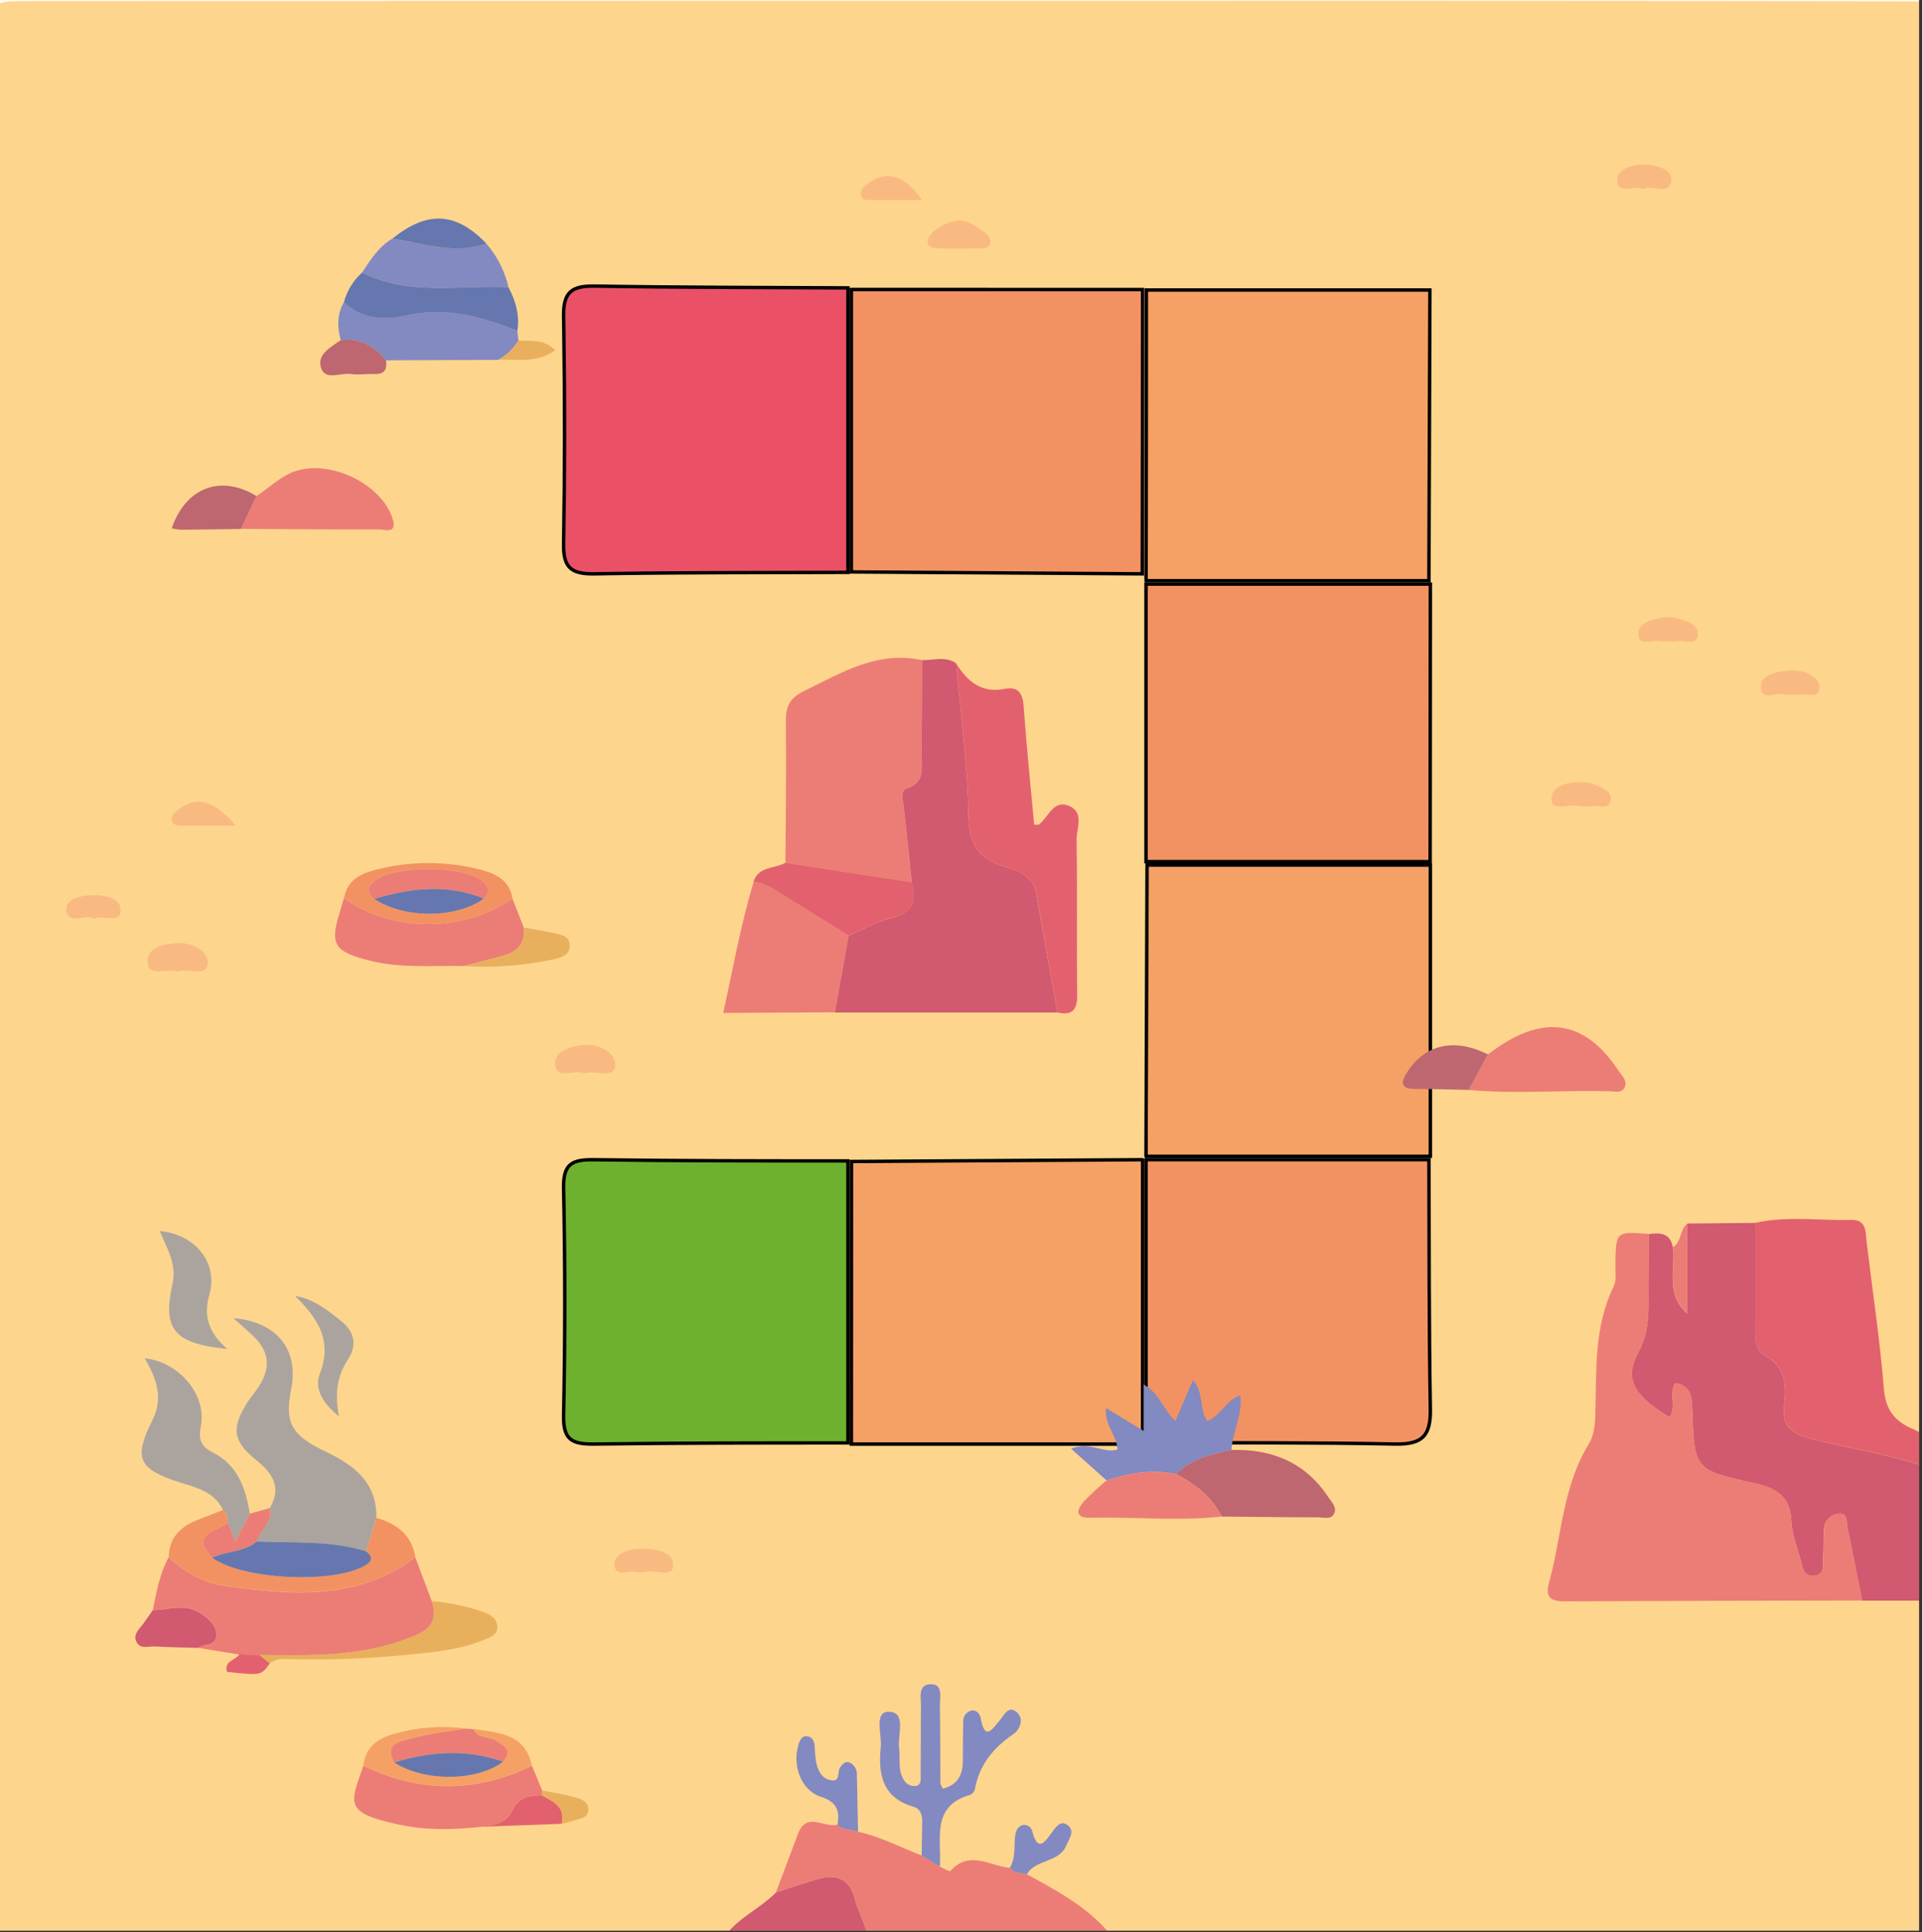 <svg width="561" height="564" viewBox="0 0 561 564" fill="none" xmlns="http://www.w3.org/2000/svg">
<rect x="0" y="0" width="561" height="564" fill="#333333" stroke="none"/>
<g clip-path="url(#clip0_2_137)">
<rect width="560.13" height="563.51" fill="#FED58D"/>
<path d="M564.73 467.36C564.73 498.72 564.63 530.09 564.85 561.45C564.85 565.68 564 566.53 559.77 566.52C481.65 566.36 403.523 566.323 325.39 566.41C318.84 557.31 309.21 552.29 299.73 547.07C302.31 542.57 309.04 543.82 311.25 538.71C312.07 536.79 313.75 534.64 311.9 532.98C309.7 530.98 308.25 533.24 306.98 534.98C304.98 537.67 302.98 540.78 301.36 534.69C301.256 534.107 300.942 533.582 300.478 533.213C300.014 532.845 299.432 532.659 298.84 532.69C297.27 532.89 296.55 534.23 296.35 535.69C295.91 538.88 296.6 542.26 294.75 545.22C288.94 544.66 282.93 539.95 277.39 546.15C277.15 546.42 275.39 545.34 274.32 544.88C274.88 536.88 271.62 527.19 283.32 523.88C283.643 523.732 283.929 523.513 284.156 523.24C284.383 522.966 284.545 522.645 284.63 522.3C285.9 515.18 289.97 510.23 295.85 506.2C297.77 504.89 299.32 501.53 296.54 499.53C294.29 497.91 293.13 500.71 291.82 502.26C289.82 504.58 287.57 508.34 286.38 501.71C286.11 500.22 285.07 498.95 283.47 499.34C282.783 499.553 282.189 499.992 281.784 500.586C281.379 501.18 281.187 501.893 281.24 502.61C281.18 506.37 281.143 510.13 281.13 513.89C281.13 518.06 279.62 521.03 275.26 522.1C274.91 521.3 274.58 520.9 274.58 520.49C274.52 512.97 274.58 505.49 274.42 497.92C274.42 495.51 275.42 491.66 271.91 491.62C267.84 491.56 268.98 495.62 268.91 498.24C268.78 504.82 268.91 511.41 268.82 518C268.82 519.28 269.2 521.06 267.25 521.34C266.537 521.39 265.825 521.226 265.205 520.87C264.586 520.514 264.086 519.981 263.77 519.34C262.1 516.55 262.94 513.34 262.51 510.34C261.96 506.49 264.77 499.73 259.51 499.66C255.08 499.6 257.56 506.33 257.17 510.02C256.35 517.82 257.67 524.72 266.61 527.34C268.8 527.99 269.33 529.69 269.28 531.74C269.2 535.03 269.15 538.32 269.09 541.61C262.91 539.27 257.04 536.08 250.5 534.68L250.2 517.86C250.223 517.153 250.04 516.455 249.675 515.85C249.309 515.245 248.776 514.759 248.14 514.45C246.89 513.86 246.06 514.83 245.31 515.81C244.31 517.07 245.65 520.24 242.45 519.56C239.83 519 238.85 516.71 238.32 514.38C238.069 512.768 237.919 511.141 237.87 509.51C237.72 507.97 237 506.69 235.38 506.73C234.17 506.73 233.57 507.85 233.18 509.09C231.29 515.16 233.78 522.48 239.69 524.41C244.49 525.98 245.22 528.55 244.54 532.63C240.74 533.76 235.49 528.63 232.97 535.3C230.83 541.02 228.67 546.72 226.52 552.44C221.52 557.44 214.58 560.17 210.73 566.44H-1.75C-1.92 563.44 -2.23 560.34 -2.23 557.29C-2.17 374.81 -2.093 192.34 -2 9.88C-2 0.36 -2 0.36 7.68 0.35C142.4 0.303 277.123 0.26 411.85 0.22C462.81 0.22 513.77 0.283 564.73 0.41V420.66C562.743 419.398 560.683 418.256 558.56 417.24C553.16 415.02 550.31 411.73 549.81 405.33C548.72 391.07 546.54 376.9 544.81 362.69C544.45 359.69 544.81 355.99 540.37 356.1C531 356.34 521.57 354.86 512.26 356.94L492.51 357.13C490.13 358.83 490.9 362.46 488.29 364.01C487.51 359.89 484.59 359.68 481.29 360.17C471.58 359.42 471.6 359.42 471.48 369.17C471.48 371.28 471.84 373.69 470.98 375.44C465.18 387.31 465.98 400.06 465.61 412.66C465.53 415.79 465.24 418.98 463.67 421.53C456 434 455.83 448.46 452.11 462C450.93 466.28 452.6 467.43 456.61 467.41C485.61 467.27 514.61 467.24 543.56 467.17H563.18L564.73 467.36ZM163.93 532.36C165.05 532.07 166.2 531.87 167.27 531.48C169.14 530.8 171.88 530.77 171.73 527.99C171.6 525.47 169.03 524.99 167.11 524.44C164.24 523.63 161.24 523.22 158.3 522.64L155.3 515.41C153.3 505.93 145.49 505.79 138.24 504.73L135.76 504.53C128.826 503.632 121.783 504.16 115.06 506.08C110.18 507.48 106.67 509.98 106.06 515.41C102.27 526.41 99.99 529.16 116.9 532.68C124.76 534.32 132.63 534.1 140.53 533.22L163.93 532.36ZM86 378.25L85.76 377.94L86.05 378.2C92.51 384.53 97.21 391.11 93.32 401.09C91.78 405.03 93.85 409.33 98.93 413.42C97.6 406.25 98.58 401.42 101.58 396.78C104.29 392.62 103.37 388.57 99.48 385.51C95.59 382.45 91.42 379 86 378.25ZM78.69 485.52C80.49 484.04 82.69 484.2 84.76 484.28C96.749 484.566 108.744 484.075 120.67 482.81C127.67 482.16 134.67 481.35 141.31 478.6C143 477.89 145.13 477.22 145.15 474.96C145.15 472.48 143.21 471.25 141.15 470.53C136.258 468.847 131.176 467.779 126.02 467.35L121.19 454.53C120.19 448 115.78 444.74 109.84 443.03C109.97 432.67 103.41 427.69 94.97 423.69C84.79 418.86 82.97 415.07 84.97 405.43C87.27 393.97 80.86 385.82 68.13 384.75C70.05 386.47 71.59 387.87 73.13 389.25C78.56 394.05 79.3 398.8 75.45 404.83C74.45 406.42 73.14 407.83 72.13 409.41C67.4 417 68 420.75 74.91 426.27C79.57 430.02 82.31 434.27 78.74 440.19L72.91 441.81C71.73 434.41 69.4 427.57 62.15 423.95C58.57 422.16 57.88 420.16 58.63 416.15C60.34 406.96 52.19 397.4 42.24 396.44C45.57 402.23 47.8 407.84 44.51 414.44C38.89 425.74 40.39 428.78 52.45 432.65C57.37 434.22 62.57 435.33 65.06 440.7C62.72 441.63 60.41 442.6 58.06 443.47C52.9 445.37 49.4 448.56 49.24 454.47C46.63 459.31 45.7 464.66 44.59 469.95C43.66 471.28 42.77 472.64 41.8 473.95C40.68 475.43 38.98 476.86 39.7 478.85C40.7 481.5 43.27 480.42 45.2 480.54C49.39 480.79 53.6 480.82 57.81 480.94L69.81 482.89C68.75 484.66 65.24 484.77 66.24 487.99C76.12 489.07 76.22 489.05 78.69 485.52ZM148.41 83.83C147.353 79.13 145.151 74.764 142 71.12C133.12 61.85 124.78 61.41 114.5 69.68C110.56 72.06 108.17 75.83 105.73 79.55C103.178 81.834 101.341 84.806 100.44 88.11C98.35 91.68 98.5 95.44 99.44 99.28C96.6 101.28 92.44 103.39 93.63 107.28C94.84 111.28 99.34 108.71 102.34 109.19C104.63 109.55 107.03 109.19 109.34 109.19C112.27 109.29 112.99 107.7 112.63 105.19L145.42 105.06C150.88 104.82 156.6 106.14 162.01 102.3C158.73 98.86 154.83 99.77 151.27 99.42C151.17 98.48 151.06 97.54 150.96 96.6C151.72 92 150.53 87.83 148.41 83.83ZM74.86 144.83C64.46 138.48 54.19 142.31 50.11 154.28C50.989 154.475 51.882 154.605 52.78 154.67C58.63 154.67 64.48 154.53 70.32 154.45C83.73 154.53 97.14 154.68 110.55 154.62C112.32 154.62 116.06 156.1 114.55 151.45C111.41 141.52 96.96 134.34 86.69 137.45C82 138.77 78.79 142.28 74.86 144.78V144.83ZM356.65 442.64C366.03 442.73 375.4 442.84 384.77 442.87C386.33 442.87 388.4 443.58 389.32 441.96C390.42 440.05 388.67 438.46 387.69 436.96C381 426.81 371.24 422.86 359.4 423.21C359.7 417.91 362.72 413.02 361.98 407.27C357.73 408.69 356.36 413.27 352.34 414.76C349.9 411.35 351.51 406.56 348.17 402.82L343.06 414.72C339.43 411.52 338.63 406.84 333.77 404.09V417.65L322.77 410.96C322.32 416.07 326.04 418.96 326.13 423.11C321.92 424.25 318.03 420.62 312.59 422.84L323 432.11C320.676 434.04 318.459 436.097 316.36 438.27C314.29 440.64 313.66 443.1 318.22 443C331 442.72 343.85 444 356.65 442.64ZM434.33 307.76C424.6 302.92 416.12 304.76 410.9 312.7C408.84 315.84 408.51 317.83 413.24 317.84C418.4 317.84 423.55 318.02 428.71 318.12C442.33 319.35 455.97 318.12 469.59 318.49C471.14 318.49 473.21 319.21 474.13 317.49C475.21 315.49 473.41 313.99 472.41 312.49C462.3 297.29 449.87 295.75 434.33 307.76ZM152.87 270.7C151.76 267.87 150.65 265.03 149.55 262.2C148.83 257.2 145.03 255.13 140.93 254.03C130.494 251.206 119.496 251.206 109.06 254.03C104.96 255.12 101.16 257.21 100.46 262.2C100.1 263.31 99.75 264.43 99.4 265.54C96.19 275.65 97.34 277.64 107.53 280.32C116.76 282.74 126.17 281.78 135.53 281.98C144.17 282.462 152.835 281.797 161.3 280C163.5 279.51 166.3 278.78 166.3 275.89C166.3 273 163.37 272.66 161.13 272.17C158.4 271.62 155.62 271.2 152.87 270.7ZM366.94 116.33C363.12 128.91 360.85 141.84 358.04 154.65H306.97H254.58C239.5 154.57 224.42 154.58 209.33 154.33C205.19 154.26 203.45 155.45 203.52 159.9C203.747 173.32 203.747 186.747 203.52 200.18C203.44 204.61 205.12 205.81 209.3 205.74C224.38 205.5 239.47 205.54 254.55 205.48L306.92 205.83C306.894 206.222 306.921 206.615 307 207V256.53L306.82 308.71L254.61 309.03C239.51 309.03 224.4 309.03 209.3 308.82C205.24 308.75 203.4 309.58 203.5 314.19C203.793 327.63 203.793 341.07 203.5 354.51C203.4 359.1 205.2 359.97 209.28 359.91C224.38 359.68 239.49 359.75 254.59 359.71H307C321.85 359.76 336.7 359.65 351.54 359.94C356.48 360.03 358.14 358.34 358.04 353.42C357.75 338.59 357.84 323.75 357.79 308.92V207L357.94 154.52L390.64 154.35H455.64C459.97 155.35 461.46 153.6 461.4 149.18C461.2 134.13 461.48 119.08 461.22 104.04C461.16 100.67 463.58 95.97 459.07 94.04C454.4 92.04 453.07 97.35 450.25 99.46C449.97 99.66 449.4 99.46 448.84 99.46C447.79 87.98 446.59 76.55 445.79 65.09C445.52 61.25 444.24 59.09 440.33 59.86C433.42 61.24 429.33 57.69 426.05 52.4C422.91 50.23 419.44 51.56 416.1 51.48C403.1 48.65 392.56 55.19 381.63 60.48C377.63 62.41 376.32 64.88 376.37 69.19C376.54 82.99 376.32 96.79 376.25 110.6C373.14 112.57 368.35 111.64 366.94 116.33ZM66.34 393.74C60.74 388.86 59.34 384.08 61.14 377.9C63.78 368.7 57.14 360.38 46.68 359.35C48.68 364.35 51.68 368.87 50.37 374.78C47.41 388 50.7 392.15 66.34 393.74ZM52 283.61C54.89 282.22 60.25 285.7 60.64 281.09C60.93 277.69 56.12 275.09 52.17 275.27C48.22 275.45 42.7 276.15 43.08 280.9C43.46 285.65 48.88 282.35 52 283.61ZM270.73 70.88C271.07 72.27 272.68 72.48 274.34 72.5C277.84 72.5 281.34 72.58 284.85 72.5C286.4 72.5 288.54 72.99 289.01 70.94C289.42 69.19 287.73 68 286.44 67.08C284.976 65.931 283.316 65.057 281.54 64.5C277.75 63.53 270.52 67.48 270.73 70.88ZM170.54 313.31C173.68 312.13 179.16 315.14 179.54 311.08C179.91 307.3 174.91 304.71 170.71 304.99C167.1 305.23 161.82 306.58 161.98 310.41C162.23 315.41 167.68 312 170.54 313.31ZM460.9 235.31C462.071 235.42 463.249 235.42 464.42 235.31C466.47 234.92 469.84 236.76 470.16 233.31C470.4 230.79 467.38 229.85 465.24 228.92C464.375 228.554 463.449 228.354 462.51 228.33C458.31 228.16 452.97 228.95 452.84 233.14C452.7 237.11 458.09 234.47 460.9 235.3V235.31ZM522.11 202.76C523.272 202.835 524.438 202.835 525.6 202.76C527.54 202.51 530.6 203.76 531.05 201.22C531.52 198.42 528.7 196.84 526.25 196.09C524.439 195.633 522.553 195.554 520.71 195.86C517.64 196.28 513.77 197.38 513.97 200.7C514.22 204.75 518.42 201.94 520.72 202.77C521.181 202.839 521.651 202.832 522.11 202.75V202.76ZM486.6 187.19C487.535 187.26 488.475 187.26 489.41 187.19C491.58 186.84 495.11 188.4 495.58 185.65C496.15 182.37 492.45 181.48 489.87 180.56C488.521 180.146 487.096 180.04 485.7 180.25C482.36 180.67 478.05 181.75 478.19 185.25C478.33 188.87 482.74 186.59 485.19 187.25C485.661 187.286 486.134 187.265 486.6 187.19ZM188.11 458.87C190.65 457.87 196.52 460.76 196.49 456.87C196.49 452.31 190.49 451.87 186.29 451.99C183.29 452.08 179.22 453.54 179.35 456.67C179.52 460.57 183.8 458.1 186.17 458.81C186.812 458.902 187.463 458.922 188.11 458.87ZM68.86 241C62.44 233.59 57.41 232.37 52.52 236C51.37 236.85 49.98 237.77 50.16 239.29C50.37 241.12 52.16 241 53.52 241.01C58.16 241 62.8 241 68.86 241ZM269.07 58.39C264.44 51.07 258.24 49.48 253.21 53.7C252.16 54.57 250.85 55.45 251.33 57.08C251.75 58.47 253.15 58.36 254.26 58.37C259 58.42 263.82 58.39 269.07 58.39ZM228.07 85.61C230.77 84.07 235.78 87.69 236.28 83.16C236.65 79.93 232.07 78.5 228.69 78.4C225.01 78.29 220.33 79.59 220.45 83.24C220.59 87.3 225.48 84.33 228.09 85.61H228.07ZM27.51 268.1C30.2 266.94 35.06 269.69 35.22 265.86C35.38 262.03 30.33 261.18 26.98 261.27C23.91 261.34 18.98 262.27 19.34 265.75C19.85 270.16 24.85 266.65 27.51 268.1Z" fill="#FED58D"/>
<path d="M492.55 357.13L512.3 356.94C512.3 367.27 512.35 377.59 512.3 387.94C512.3 390.84 512.3 394.04 514.97 395.53C521.08 398.86 521.48 404.26 520.76 410.01C519.99 416.22 522.81 418.46 528.64 419.96C540.64 423.05 553.08 424.61 564.72 429.17V444.74C561.72 452.05 564.15 459.74 563.17 467.2H543.55C542.123 460.08 540.69 452.957 539.25 445.83C538.9 444.14 539.41 441.47 536.62 441.83C535.544 441.935 534.537 442.408 533.77 443.17C533.003 443.931 532.522 444.935 532.41 446.01C532.14 448.8 532.33 451.64 532.15 454.45C532.01 456.63 532.91 459.69 529.43 459.96C526.17 460.22 526.12 457.07 525.49 454.96C524.38 451.38 523.06 447.71 522.88 444.03C522.53 436.73 518.49 434.3 511.88 432.88C494.51 429.11 494.52 428.88 493.94 410.96C493.82 407.38 493.29 404.44 489.05 403.68C486.95 406.74 489.53 410.68 487.3 413.68C476.69 407.2 474.05 402.49 478.17 394.8C480.79 389.91 481.23 385.13 481.17 379.95C481.1 373.37 481.24 366.79 481.28 360.21C484.6 359.72 487.52 359.93 488.28 364.05C489.18 370.3 485.93 377.59 492.5 383.46L492.55 357.13Z" fill="#D15970"/>
<path d="M564.73 0.41C513.77 0.35 462.81 0.287 411.85 0.22C277.123 0.24 142.4 0.283 7.68 0.35C-2 0.36 -2 0.36 -2 9.88C-2.087 192.34 -2.163 374.8 -2.23 557.26C-2.23 560.26 -1.92 563.36 -1.75 566.41C-2.63 565.91 -4.21 567.41 -4.52 565.69C-4.685 564.048 -4.705 562.395 -4.58 560.75C-4.58 375.03 -4.627 189.31 -4.72 3.59C-4.72 -1.51 -3.72 -2.56 1.43 -2.56C187.31 -2.393 373.19 -2.297 559.07 -2.27C560.85 -2.27 565.18 -5.19 564.73 0.41Z" fill="#FFF9EF"/>
<path d="M564.73 429.15C553.09 424.59 540.67 423.03 528.65 419.94C522.82 418.44 520 416.2 520.77 409.99C521.49 404.24 521.09 398.84 514.98 395.51C512.26 394.02 512.3 390.82 512.31 387.92C512.31 377.59 512.31 367.27 512.31 356.92C521.62 354.84 531.05 356.32 540.42 356.08C544.91 355.97 544.5 359.66 544.86 362.67C546.55 376.88 548.73 391.05 549.86 405.31C550.36 411.71 553.21 415 558.61 417.22C560.733 418.236 562.793 419.378 564.78 420.64L564.73 429.15Z" fill="#E3616E"/>
<path d="M250.45 534.66C256.99 536.06 262.86 539.25 269.04 541.59L274.32 544.85C275.38 545.31 277.15 546.39 277.39 546.12C282.93 539.92 288.94 544.63 294.75 545.2C296.02 546.86 298 546.63 299.75 547.07C309.23 552.29 318.86 557.31 325.41 566.41H253.17C253.17 562.05 250.55 558.41 249.53 554.41C247.78 547.52 243.39 547 237.76 548.72C233.97 549.87 230.23 551.16 226.47 552.4C228.62 546.68 230.78 540.98 232.92 535.26C235.44 528.55 240.69 533.72 244.49 532.59C246.12 534.35 248.48 534 250.45 534.66Z" fill="#EC7D76"/>
<path d="M226.47 552.42C230.23 551.18 233.97 549.89 237.76 548.74C243.39 547.02 247.76 547.54 249.53 554.43C250.53 558.43 253.12 562.05 253.17 566.43H210.68C214.53 560.15 221.51 557.42 226.47 552.42Z" fill="#D15970"/>
<path d="M481.31 360.17C481.31 366.75 481.13 373.33 481.2 379.91C481.25 385.09 480.81 389.91 478.2 394.76C474.08 402.45 476.72 407.16 487.33 413.64C489.56 410.64 486.98 406.72 489.08 403.64C493.32 404.4 493.85 407.34 493.97 410.92C494.55 428.8 494.54 429.07 511.91 432.84C518.51 434.26 522.55 436.69 522.91 443.99C523.09 447.67 524.41 451.34 525.52 454.92C526.15 456.99 526.2 460.14 529.46 459.92C532.94 459.65 532.04 456.59 532.18 454.41C532.36 451.6 532.18 448.76 532.44 445.97C532.553 444.895 533.033 443.891 533.8 443.13C534.567 442.368 535.574 441.895 536.65 441.79C539.44 441.44 538.93 444.11 539.28 445.79C540.733 452.91 542.167 460.033 543.58 467.16C514.58 467.23 485.58 467.26 456.63 467.4C452.63 467.4 450.95 466.27 452.13 461.99C455.85 448.47 456.05 433.99 463.71 421.53C465.28 418.98 465.57 415.79 465.65 412.66C466 400.06 465.22 387.31 471.02 375.44C471.88 373.69 471.49 371.28 471.52 369.17C471.62 359.42 471.6 359.42 481.31 360.17Z" fill="#EC7D76"/>
<path d="M269.11 192.683C272.45 192.763 275.92 191.433 279.06 193.603C280.36 208.543 282.45 223.473 282.66 238.423C282.79 247.233 286.28 251.103 294.06 253.253C297.82 254.253 301.62 256.113 302.45 260.883C304.45 272.443 306.58 283.983 308.65 295.533H243.65L247.65 273.163C251.72 271.413 255.65 269.113 259.89 268.053C265.89 266.543 268.04 263.433 266.12 257.563C265.36 250.343 264.65 243.103 263.82 235.893C263.58 233.793 262.54 230.813 264.69 230.103C270.22 228.273 268.92 224.033 268.97 220.263C269.13 211.053 269.09 201.863 269.11 192.683Z" fill="#D15970"/>
<path d="M417.366 84.647L417.075 169.5H334.543C334.493 169.054 334.486 168.604 334.525 168.156L334.527 168.136V168.114C334.582 140.298 334.609 112.475 334.609 84.647H417.366Z" fill="#F5A165" stroke="black"/>
<path d="M417.5 252.5V337.5H334.566L334.5 337.41C334.609 309.118 334.713 280.814 334.812 252.5H417.5Z" fill="#F5A165" stroke="black"/>
<path d="M333.499 84.516C333.499 112.186 333.472 139.847 333.418 167.496L248.5 166.944V84.5L333.499 84.516Z" fill="#F29262" stroke="black"/>
<path d="M333.5 338.585V421.5H248.5C248.521 394.035 248.532 366.542 248.532 339.023L333.416 338.501L333.5 338.585Z" fill="#F5A165" stroke="black"/>
<path d="M173.533 338.507H173.535C198.165 338.85 222.842 338.851 247.5 338.851V421.167C222.842 421.167 198.164 421.168 173.502 421.495C170.144 421.544 167.902 421.198 166.499 420.038C165.212 418.973 164.515 417.115 164.5 413.81L164.507 413.129C164.967 391.049 164.967 368.948 164.507 346.824V346.823L164.5 346.141C164.517 342.824 165.228 340.976 166.524 339.924C167.939 338.776 170.19 338.449 173.533 338.507Z" fill="#6EB12E" stroke="black"/>
<path d="M173.56 83.505C198.186 83.915 222.848 83.902 247.5 84.031V167.066C224.4 167.156 201.276 167.08 178.165 167.421L173.51 167.495C170.086 167.553 167.851 167.077 166.469 165.819C165.1 164.573 164.439 162.437 164.504 158.812L164.505 158.812C164.855 137.997 164.876 117.182 164.57 96.367L164.505 92.205C164.448 88.568 165.134 86.427 166.521 85.179C167.923 83.918 170.17 83.447 173.56 83.505Z" fill="#EA5167" stroke="black"/>
<path d="M417.083 338.5C417.163 362.744 417.085 387.016 417.493 411.269V411.271C417.575 415.292 416.927 417.831 415.4 419.368C413.874 420.905 411.342 421.568 407.308 421.494H407.309C383.053 421.003 358.776 421.179 334.5 421.101V338.5H417.083Z" fill="#F29262" stroke="black"/>
<path d="M417.499 170.5C417.456 197.522 417.434 224.522 417.434 251.5H334.5V170.5H417.499Z" fill="#F29262" stroke="black"/>
<path d="M269.11 192.683C269.11 201.863 269.11 211.053 269.02 220.233C269.02 224.003 270.27 228.233 264.74 230.073C262.59 230.783 263.63 233.763 263.87 235.863C264.7 243.073 265.41 250.313 266.17 257.533L229.26 251.833C229.33 238.023 229.55 224.223 229.38 210.423C229.33 206.113 230.66 203.643 234.64 201.713C245.57 196.393 256.08 189.853 269.11 192.683Z" fill="#EC7D76"/>
<path d="M308.65 295.533C306.58 283.983 304.47 272.443 302.45 260.883C301.62 256.113 297.82 254.293 294.06 253.253C286.28 251.103 282.79 247.253 282.66 238.423C282.45 223.423 280.36 208.543 279.06 193.603C282.35 198.893 286.43 202.443 293.34 201.063C297.25 200.283 298.53 202.453 298.8 206.293C299.6 217.753 300.8 229.183 301.85 240.663C302.41 240.663 302.98 240.843 303.26 240.663C306.06 238.553 307.41 233.253 312.08 235.243C316.59 237.173 314.17 241.873 314.23 245.243C314.49 260.243 314.23 275.333 314.41 290.383C314.47 294.783 312.99 296.483 308.65 295.533Z" fill="#E3616E"/>
<path d="M44.58 470C45.69 464.71 46.58 459.36 49.23 454.53C53.87 458.67 59.14 461.91 65.3 462.8C84.71 465.6 104.07 467.37 121.22 454.57L126.05 467.39C128.6 474.91 122.91 476.83 117.93 478.66C104.28 483.66 89.93 483.21 75.73 483.09L69.81 482.92L57.81 480.98C59.49 479.67 62.89 480.81 63.11 477.5C63.33 474.19 60.92 472.59 58.65 471C54.18 467.84 49.3 469.85 44.58 470Z" fill="#EC7D76"/>
<path d="M78.74 440.19C82.31 434.19 79.57 430.02 74.91 426.27C68.01 420.75 67.4 416.96 72.15 409.41C73.15 407.82 74.46 406.41 75.47 404.83C79.32 398.83 78.58 394.05 73.15 389.25C71.6 387.87 70.06 386.47 68.15 384.75C80.87 385.82 87.28 394 85 405.43C83.07 415.07 84.84 418.86 95 423.69C103.44 427.69 110 432.69 109.87 443.03C108.877 446.29 107.877 449.553 106.87 452.82C96.43 449.52 85.6 450.44 74.87 449.93C75.86 446.55 79.84 444.37 78.74 440.19Z" fill="#ABA49E"/>
<path d="M247.7 273.113L243.7 295.483L211 295.653L211.08 295.743C213.89 282.933 216.16 270.003 219.98 257.423C222.91 257.533 225.23 259.053 227.61 260.573C234.23 264.833 240.99 268.963 247.7 273.113Z" fill="#EC7D76"/>
<path d="M274.32 544.85L269 541.59C269.06 538.3 269.11 535.01 269.19 531.72C269.19 529.67 268.71 527.97 266.52 527.32C257.58 524.7 256.26 517.8 257.08 510C257.47 506.31 254.99 499.58 259.42 499.64C264.72 499.71 261.91 506.47 262.42 510.32C262.85 513.32 262.01 516.49 263.68 519.32C263.996 519.961 264.496 520.494 265.115 520.85C265.735 521.206 266.447 521.37 267.16 521.32C269.11 521.04 268.71 519.26 268.73 517.98C268.8 511.39 268.73 504.8 268.82 498.22C268.88 495.62 267.74 491.54 271.82 491.6C275.32 491.6 274.29 495.49 274.33 497.9C274.46 505.42 274.43 512.9 274.49 520.47C274.49 520.88 274.82 521.28 275.17 522.08C279.53 521.01 281.04 518.08 281.04 513.87C281.04 510.11 281.077 506.35 281.15 502.59C281.097 501.873 281.289 501.16 281.694 500.566C282.099 499.972 282.694 499.533 283.38 499.32C284.98 498.93 286.02 500.2 286.29 501.69C287.48 508.32 289.76 504.56 291.73 502.24C293.04 500.69 294.2 497.89 296.45 499.51C299.23 501.51 297.68 504.87 295.76 506.18C289.88 510.18 285.81 515.18 284.54 522.28C284.455 522.625 284.293 522.946 284.066 523.22C283.839 523.493 283.553 523.712 283.23 523.86C271.62 527.16 274.88 536.81 274.32 544.85Z" fill="#8389C1"/>
<path d="M149.55 262.2C150.65 265.03 151.76 267.87 152.87 270.7C153.38 275.22 151.16 277.81 146.99 278.96C143.17 279.96 139.34 280.96 135.52 281.96C126.17 281.76 116.76 282.72 107.52 280.3C97.33 277.62 96.18 275.63 99.39 265.52L100.39 262.18C114.72 272.25 135.32 272.25 149.55 262.2Z" fill="#EC7D76"/>
<path d="M323 432.12L312.62 422.85C318.06 420.63 321.95 424.26 326.16 423.12C326.07 419.02 322.35 416.12 322.8 410.97L333.8 417.66V404.1C338.66 406.85 339.46 411.53 343.09 414.73L348.2 402.83C351.54 406.57 349.93 411.36 352.37 414.77C356.37 413.26 357.76 408.7 362.01 407.28C362.75 413.03 359.73 417.92 359.43 423.22C353.59 424.5 347.72 425.72 343.32 430.28C336.33 428.73 329.61 430 323 432.12Z" fill="#8389C1"/>
<path d="M65.06 440.73C62.57 435.36 57.37 434.25 52.45 432.68C40.39 428.81 38.89 425.77 44.51 414.47C47.8 407.84 45.57 402.23 42.24 396.47C52.19 397.47 60.34 406.99 58.63 416.18C57.88 420.18 58.57 422.18 62.15 423.98C69.4 427.6 71.73 434.44 72.92 441.84L68.7 450L66.5 444.44C66.39 443 66.27 441.67 65.06 440.73Z" fill="#ABA49E"/>
<path d="M434.33 307.76C449.87 295.76 462.33 297.29 472.41 312.52C473.41 314.02 475.21 315.52 474.13 317.52C473.21 319.21 471.13 318.52 469.59 318.52C455.97 318.15 442.33 319.38 428.71 318.15L434.33 307.76Z" fill="#EC7D76"/>
<path d="M140.54 533.2C132.64 534.08 124.77 534.3 116.91 532.66C100 529.14 102.28 526.37 106.07 515.39C122.47 523.33 138.867 523.33 155.26 515.39L158.26 522.62C158.21 523.07 158.17 523.53 158.12 523.99C154.72 523.99 151.06 524.9 149.81 527.87C147.92 532.46 144.27 532.56 140.54 533.2Z" fill="#EC7D76"/>
<path d="M343.29 430.28C347.69 425.72 353.56 424.5 359.4 423.22C371.24 422.87 381 426.82 387.69 436.97C388.69 438.46 390.42 440.05 389.32 441.97C388.4 443.59 386.32 442.88 384.77 442.88C375.4 442.88 366.03 442.74 356.65 442.66C353.69 436.92 348.88 433.17 343.29 430.28Z" fill="#BE6770"/>
<path d="M151 96.58C151.1 97.52 151.21 98.46 151.31 99.4C149.89 101.762 147.872 103.707 145.46 105.04L112.67 105.17C109.27 100.95 105.03 98.61 99.44 99.28C98.44 95.44 98.31 91.68 100.44 88.11C105.51 93.2 112.12 93.52 118.23 92.11C129.87 89.51 140.45 92.31 151 96.58Z" fill="#8389C1"/>
<path d="M74.86 144.78C78.79 142.28 82.02 138.78 86.72 137.36C96.99 134.29 111.44 141.47 114.58 151.36C116.06 156.01 112.32 154.52 110.58 154.53C97.17 154.59 83.76 154.44 70.35 154.36C71.85 151.173 73.353 147.98 74.86 144.78Z" fill="#EC7D76"/>
<path d="M247.7 273.113C240.98 268.943 234.23 264.813 227.56 260.573C225.18 259.053 222.86 257.573 219.93 257.423C221.34 252.733 226.13 253.663 229.26 251.813L266.17 257.513C268.09 263.383 265.98 266.513 259.94 268.003C255.7 269.113 251.77 271.383 247.7 273.113Z" fill="#E3616E"/>
<path d="M65.06 440.73C66.27 441.67 66.39 443.04 66.49 444.42C63.49 447.16 55.15 447.56 61.93 454.67C70.71 461.11 97.25 462.38 106.44 456.97C108.84 455.55 108.6 454.4 106.88 452.81C107.88 449.55 108.88 446.29 109.88 443.03C115.82 444.74 120.19 448.03 121.23 454.53C104.08 467.33 84.72 465.53 65.31 462.76C59.15 461.87 53.88 458.63 49.24 454.49C49.4 448.59 52.9 445.4 58.06 443.49C60.41 442.63 62.72 441.66 65.06 440.73Z" fill="#F29262"/>
<path d="M105.69 79.55C108.13 75.83 110.52 72.06 114.46 69.68C123.58 71.02 132.59 74.41 141.96 71.12C145.126 74.76 147.342 79.126 148.41 83.83C134.09 83.16 119.38 86.44 105.69 79.55Z" fill="#8389C1"/>
<path d="M105.69 79.55C119.38 86.44 134.09 83.16 148.41 83.83C150.53 87.83 151.72 92.01 151 96.58C140.45 92.31 129.87 89.51 118.19 92.14C112.08 93.52 105.47 93.2 100.4 88.14C101.296 84.826 103.133 81.842 105.69 79.55Z" fill="#6577AE"/>
<path d="M343.29 430.28C348.88 433.17 353.69 436.92 356.65 442.65C343.85 444.04 331.01 442.72 318.2 443C313.64 443.1 314.27 440.64 316.34 438.27C318.437 436.097 320.653 434.044 322.98 432.12C329.61 430 336.33 428.73 343.29 430.28Z" fill="#EC7D76"/>
<path d="M66.34 393.74C50.7 392.15 47.41 388.04 50.34 374.74C51.66 368.83 48.64 364.35 46.65 359.31C57.09 360.31 63.75 368.66 61.11 377.86C59.37 384.08 60.74 388.86 66.34 393.74Z" fill="#ABA49E"/>
<path d="M75.73 483.05C89.97 483.17 104.28 483.63 117.93 478.62C122.93 476.79 128.6 474.87 126.05 467.35C131.206 467.779 136.288 468.847 141.18 470.53C143.18 471.25 145.18 472.53 145.18 474.96C145.18 477.22 143.03 477.89 141.34 478.6C134.75 481.35 127.7 482.16 120.7 482.81C108.774 484.075 96.779 484.566 84.79 484.28C82.69 484.2 80.52 484.04 78.72 485.53L75.73 483.05Z" fill="#E8B05D"/>
<path d="M149.55 262.2C135.32 272.25 114.72 272.25 100.45 262.2C101.16 257.2 104.96 255.12 109.06 254.03C119.496 251.206 130.494 251.206 140.93 254.03C145 255.13 148.83 257.22 149.55 262.2ZM141.28 262.27C143.61 259.76 142.22 258.09 139.99 256.6C133.99 252.6 115.42 252.72 109.85 256.78C107.59 258.42 106.52 260.2 109.25 262.38C118 268.2 133.25 268.14 141.28 262.27Z" fill="#F29262"/>
<path d="M155.26 515.39C138.873 523.31 122.477 523.31 106.07 515.39C106.63 509.96 110.14 507.46 115.07 506.06C121.793 504.14 128.836 503.612 135.77 504.51C130.52 505.42 125.16 505.94 120.06 507.39C117.06 508.23 112.01 508.78 115.06 514.39C123.83 520.1 139.2 520 146.83 514.18C149.83 510.83 147.14 509.5 144.7 507.96C142.63 506.66 139.47 507.53 138.2 504.68C145.45 505.77 153.28 505.91 155.26 515.39Z" fill="#F5A165"/>
<path d="M434.33 307.76L428.71 318.12C423.55 318.02 418.4 317.85 413.24 317.84C408.51 317.84 408.84 315.84 410.9 312.7C416.12 304.75 424.6 302.92 434.33 307.76Z" fill="#BE6770"/>
<path d="M74.86 144.78C73.347 147.993 71.833 151.2 70.32 154.4C64.48 154.48 58.63 154.58 52.78 154.62C51.882 154.555 50.989 154.425 50.11 154.23C54.19 142.26 64.46 138.43 74.86 144.78Z" fill="#BE6770"/>
<path d="M250.45 534.66C248.45 533.95 246.12 534.35 244.45 532.66C245.13 528.58 244.4 526.01 239.6 524.44C233.69 522.51 231.2 515.19 233.09 509.12C233.48 507.88 234.09 506.78 235.29 506.76C236.91 506.76 237.63 508 237.78 509.54C237.829 511.171 237.979 512.798 238.23 514.41C238.76 516.74 239.74 519.03 242.36 519.59C245.56 520.27 244.26 517.1 245.22 515.84C245.97 514.84 246.8 513.89 248.05 514.48C248.686 514.789 249.219 515.275 249.585 515.88C249.95 516.485 250.133 517.183 250.11 517.89L250.45 534.66Z" fill="#8389C1"/>
<path d="M44.58 470C49.3 469.89 54.18 467.88 58.64 471C60.91 472.59 63.31 474.29 63.1 477.5C62.89 480.71 59.48 479.67 57.8 480.98C53.59 480.85 49.38 480.82 45.19 480.57C43.26 480.45 40.65 481.57 39.69 478.88C38.97 476.88 40.69 475.46 41.79 473.98C42.76 472.65 43.65 471.29 44.58 470Z" fill="#D15970"/>
<path d="M86 378.25C91.38 379.01 95.44 382.32 99.48 385.51C103.52 388.7 104.29 392.62 101.58 396.78C98.58 401.39 97.58 406.25 98.93 413.42C93.85 409.33 91.78 405.03 93.32 401.09C97.21 391.09 92.51 384.53 86.05 378.2L86 378.25Z" fill="#ABA49E"/>
<path d="M138.2 504.71C139.47 507.56 142.63 506.71 144.7 507.99C147.14 509.53 149.83 510.86 146.83 514.21C136.22 510.41 125.63 511.21 115.06 514.42C111.96 508.78 117.06 508.23 120.06 507.42C125.16 505.97 130.52 505.42 135.77 504.54L138.2 504.71Z" fill="#EC7D76"/>
<path d="M299.73 547.07C298 546.63 296.02 546.86 294.73 545.2C296.58 542.2 295.89 538.85 296.33 535.66C296.53 534.2 297.25 532.86 298.82 532.66C299.412 532.629 299.994 532.815 300.458 533.183C300.922 533.552 301.236 534.077 301.34 534.66C302.95 540.75 304.97 537.66 306.96 534.95C308.23 533.24 309.68 530.95 311.88 532.95C313.73 534.61 312.05 536.76 311.23 538.68C309 543.82 302.31 542.57 299.73 547.07Z" fill="#8389C1"/>
<path d="M99.44 99.28C105.03 98.61 109.27 100.95 112.67 105.17C113.03 107.7 112.31 109.29 109.38 109.17C107.03 109.1 104.63 109.48 102.38 109.17C99.38 108.69 94.88 111.27 93.67 107.26C92.48 103.39 96.6 101.33 99.44 99.28Z" fill="#BE6770"/>
<path d="M142 71.12C132.63 74.41 123.62 71.02 114.5 69.68C124.74 61.41 133.08 61.85 142 71.12Z" fill="#6577AE"/>
<path d="M135.52 282C139.34 281 143.17 280 146.99 279C151.16 277.85 153.38 275.26 152.87 270.74C155.62 271.24 158.4 271.66 161.13 272.25C163.37 272.74 166.26 272.99 166.3 275.97C166.34 278.95 163.5 279.59 161.3 280.08C152.829 281.857 144.16 282.503 135.52 282Z" fill="#E8B05D"/>
<path d="M61.93 454.67C55.15 447.56 63.45 447.16 66.49 444.42C67.14 446.04 67.78 447.65 68.7 449.98L72.92 441.81L78.74 440.19C79.84 444.37 75.86 446.55 74.91 449.93C71.16 453.09 66.11 452.69 61.93 454.67Z" fill="#EC7D76"/>
<path d="M52 283.61C48.93 282.35 43.45 285.55 43.08 280.9C42.71 276.25 48.33 275.44 52.17 275.27C56.01 275.1 60.93 277.69 60.64 281.09C60.2 285.7 54.84 282.22 52 283.61Z" fill="#F9BA82"/>
<path d="M270.73 70.88C270.52 67.48 277.73 63.53 281.54 64.51C283.316 65.067 284.976 65.941 286.44 67.09C287.73 68.01 289.44 69.2 289.01 70.95C288.54 72.95 286.4 72.48 284.85 72.51C281.35 72.58 277.85 72.51 274.34 72.51C272.68 72.48 271.07 72.27 270.73 70.88Z" fill="#F9BA82"/>
<path d="M170.54 313.31C167.68 311.96 162.23 315.41 162.01 310.41C161.85 306.58 167.13 305.23 170.74 304.99C174.94 304.71 179.94 307.3 179.57 311.08C179.16 315.14 173.68 312.13 170.54 313.31Z" fill="#F9BA82"/>
<path d="M140.54 533.2C144.27 532.56 147.92 532.46 149.85 527.87C151.1 524.87 154.76 523.98 158.16 523.99C161.44 525.84 165.16 527.39 163.93 532.34L140.54 533.2Z" fill="#E3616E"/>
<path d="M460.9 235.3C458.09 234.47 452.7 237.11 452.84 233.13C452.97 228.94 458.31 228.13 462.51 228.32C463.449 228.344 464.375 228.544 465.24 228.91C467.38 229.84 470.4 230.78 470.16 233.3C469.84 236.71 466.47 234.87 464.42 235.3C463.249 235.41 462.071 235.41 460.9 235.3Z" fill="#F9BA82"/>
<path d="M522.11 202.75C521.65 202.825 521.18 202.825 520.72 202.75C518.42 201.92 514.22 204.75 513.97 200.68C513.77 197.36 517.64 196.26 520.71 195.84C522.553 195.534 524.439 195.613 526.25 196.07C528.7 196.82 531.52 198.4 531.05 201.2C530.62 203.76 527.54 202.49 525.6 202.74C524.438 202.818 523.272 202.822 522.11 202.75Z" fill="#F9BA82"/>
<path d="M486.6 187.19C486.132 187.245 485.658 187.245 485.19 187.19C482.74 186.54 478.33 188.82 478.19 185.19C478.05 181.73 482.36 180.65 485.7 180.19C487.096 179.98 488.521 180.086 489.87 180.5C492.45 181.42 496.15 182.31 495.58 185.59C495.11 188.34 491.58 186.78 489.41 187.13C488.476 187.22 487.537 187.24 486.6 187.19Z" fill="#F9BA82"/>
<path d="M188.11 458.87C187.465 458.942 186.815 458.942 186.17 458.87C183.8 458.16 179.52 460.63 179.35 456.73C179.22 453.6 183.27 452.14 186.29 452.05C190.46 451.93 196.46 452.37 196.49 456.93C196.52 460.76 190.65 457.9 188.11 458.87Z" fill="#F9BA82"/>
<path d="M68.86 241C62.8 241 58.16 241 53.52 241C52.15 241 50.37 241.11 50.16 239.28C49.98 237.76 51.37 236.84 52.52 235.99C57.41 232.33 62.44 233.55 68.86 241Z" fill="#F9BA82"/>
<path d="M269.07 58.39C263.82 58.39 259.07 58.39 254.26 58.39C253.15 58.39 251.75 58.49 251.33 57.1C250.85 55.47 252.16 54.59 253.21 53.72C258.24 49.48 264.44 51.07 269.07 58.39Z" fill="#F9BA82"/>
<path d="M479.622 55.216C477.012 53.936 472.122 56.906 472.002 52.846C471.882 49.196 476.562 47.896 480.242 48.006C483.622 48.106 488.242 49.536 487.832 52.766C487.332 57.296 482.322 53.676 479.622 55.216Z" fill="#F9BA82"/>
<path d="M27.51 268.1C24.85 266.65 19.85 270.16 19.34 265.75C18.94 262.24 23.91 261.34 26.98 261.27C30.33 261.18 35.38 261.96 35.22 265.86C35.06 269.76 30.2 266.94 27.51 268.1Z" fill="#F9BA82"/>
<path d="M492.55 357.13V383.42C485.98 377.55 489.23 370.26 488.33 364.01C490.94 362.46 490.17 358.83 492.55 357.13Z" fill="#EC7D76"/>
<path d="M163.93 532.34C165.14 527.34 161.44 525.84 158.16 523.99C158.21 523.53 158.25 523.07 158.3 522.62C161.24 523.2 164.24 523.62 167.11 524.42C169.03 524.97 171.6 525.42 171.73 527.97C171.88 530.75 169.14 530.78 167.27 531.46C166.2 531.85 165.05 532.05 163.93 532.34Z" fill="#E8B05D"/>
<path d="M145.46 105C147.872 103.667 149.89 101.722 151.31 99.36C154.87 99.71 158.77 98.8 162.05 102.24C156.64 106.12 150.92 104.8 145.46 105Z" fill="#E8B05D"/>
<path d="M75.73 483.05L78.73 485.53C76.26 489.05 76.16 489.07 66.27 487.98C65.27 484.76 68.78 484.65 69.84 482.88L75.73 483.05Z" fill="#E3616E"/>
<path d="M86.09 378.2L85.8 377.94L86.03 378.25L86.09 378.2Z" fill="#ABA49E"/>
<path d="M61.93 454.67C66.11 452.67 71.16 453.09 74.93 449.93C85.63 450.44 96.46 449.52 106.93 452.82C108.65 454.4 108.93 455.55 106.49 456.97C97.25 462.38 70.71 461.11 61.93 454.67Z" fill="#6577AE"/>
<path d="M109.25 262.38C106.52 260.2 107.59 258.38 109.85 256.78C115.42 252.72 134 252.62 139.99 256.6C142.22 258.09 143.61 259.76 141.28 262.27C130.58 257.94 119.91 259.16 109.25 262.38Z" fill="#EC7D76"/>
<path d="M109.25 262.38C119.91 259.16 130.58 257.94 141.25 262.27C133.25 268.14 118 268.2 109.25 262.38Z" fill="#6577AE"/>
<path d="M115.06 514.42C125.63 511.2 136.22 510.42 146.83 514.21C139.2 520 123.83 520.13 115.06 514.42Z" fill="#6577AE"/>
</g>
<defs>
<clipPath id="clip0_2_137">
<rect width="560.13" height="563.51" fill="white"/>
</clipPath>
</defs>
</svg>

